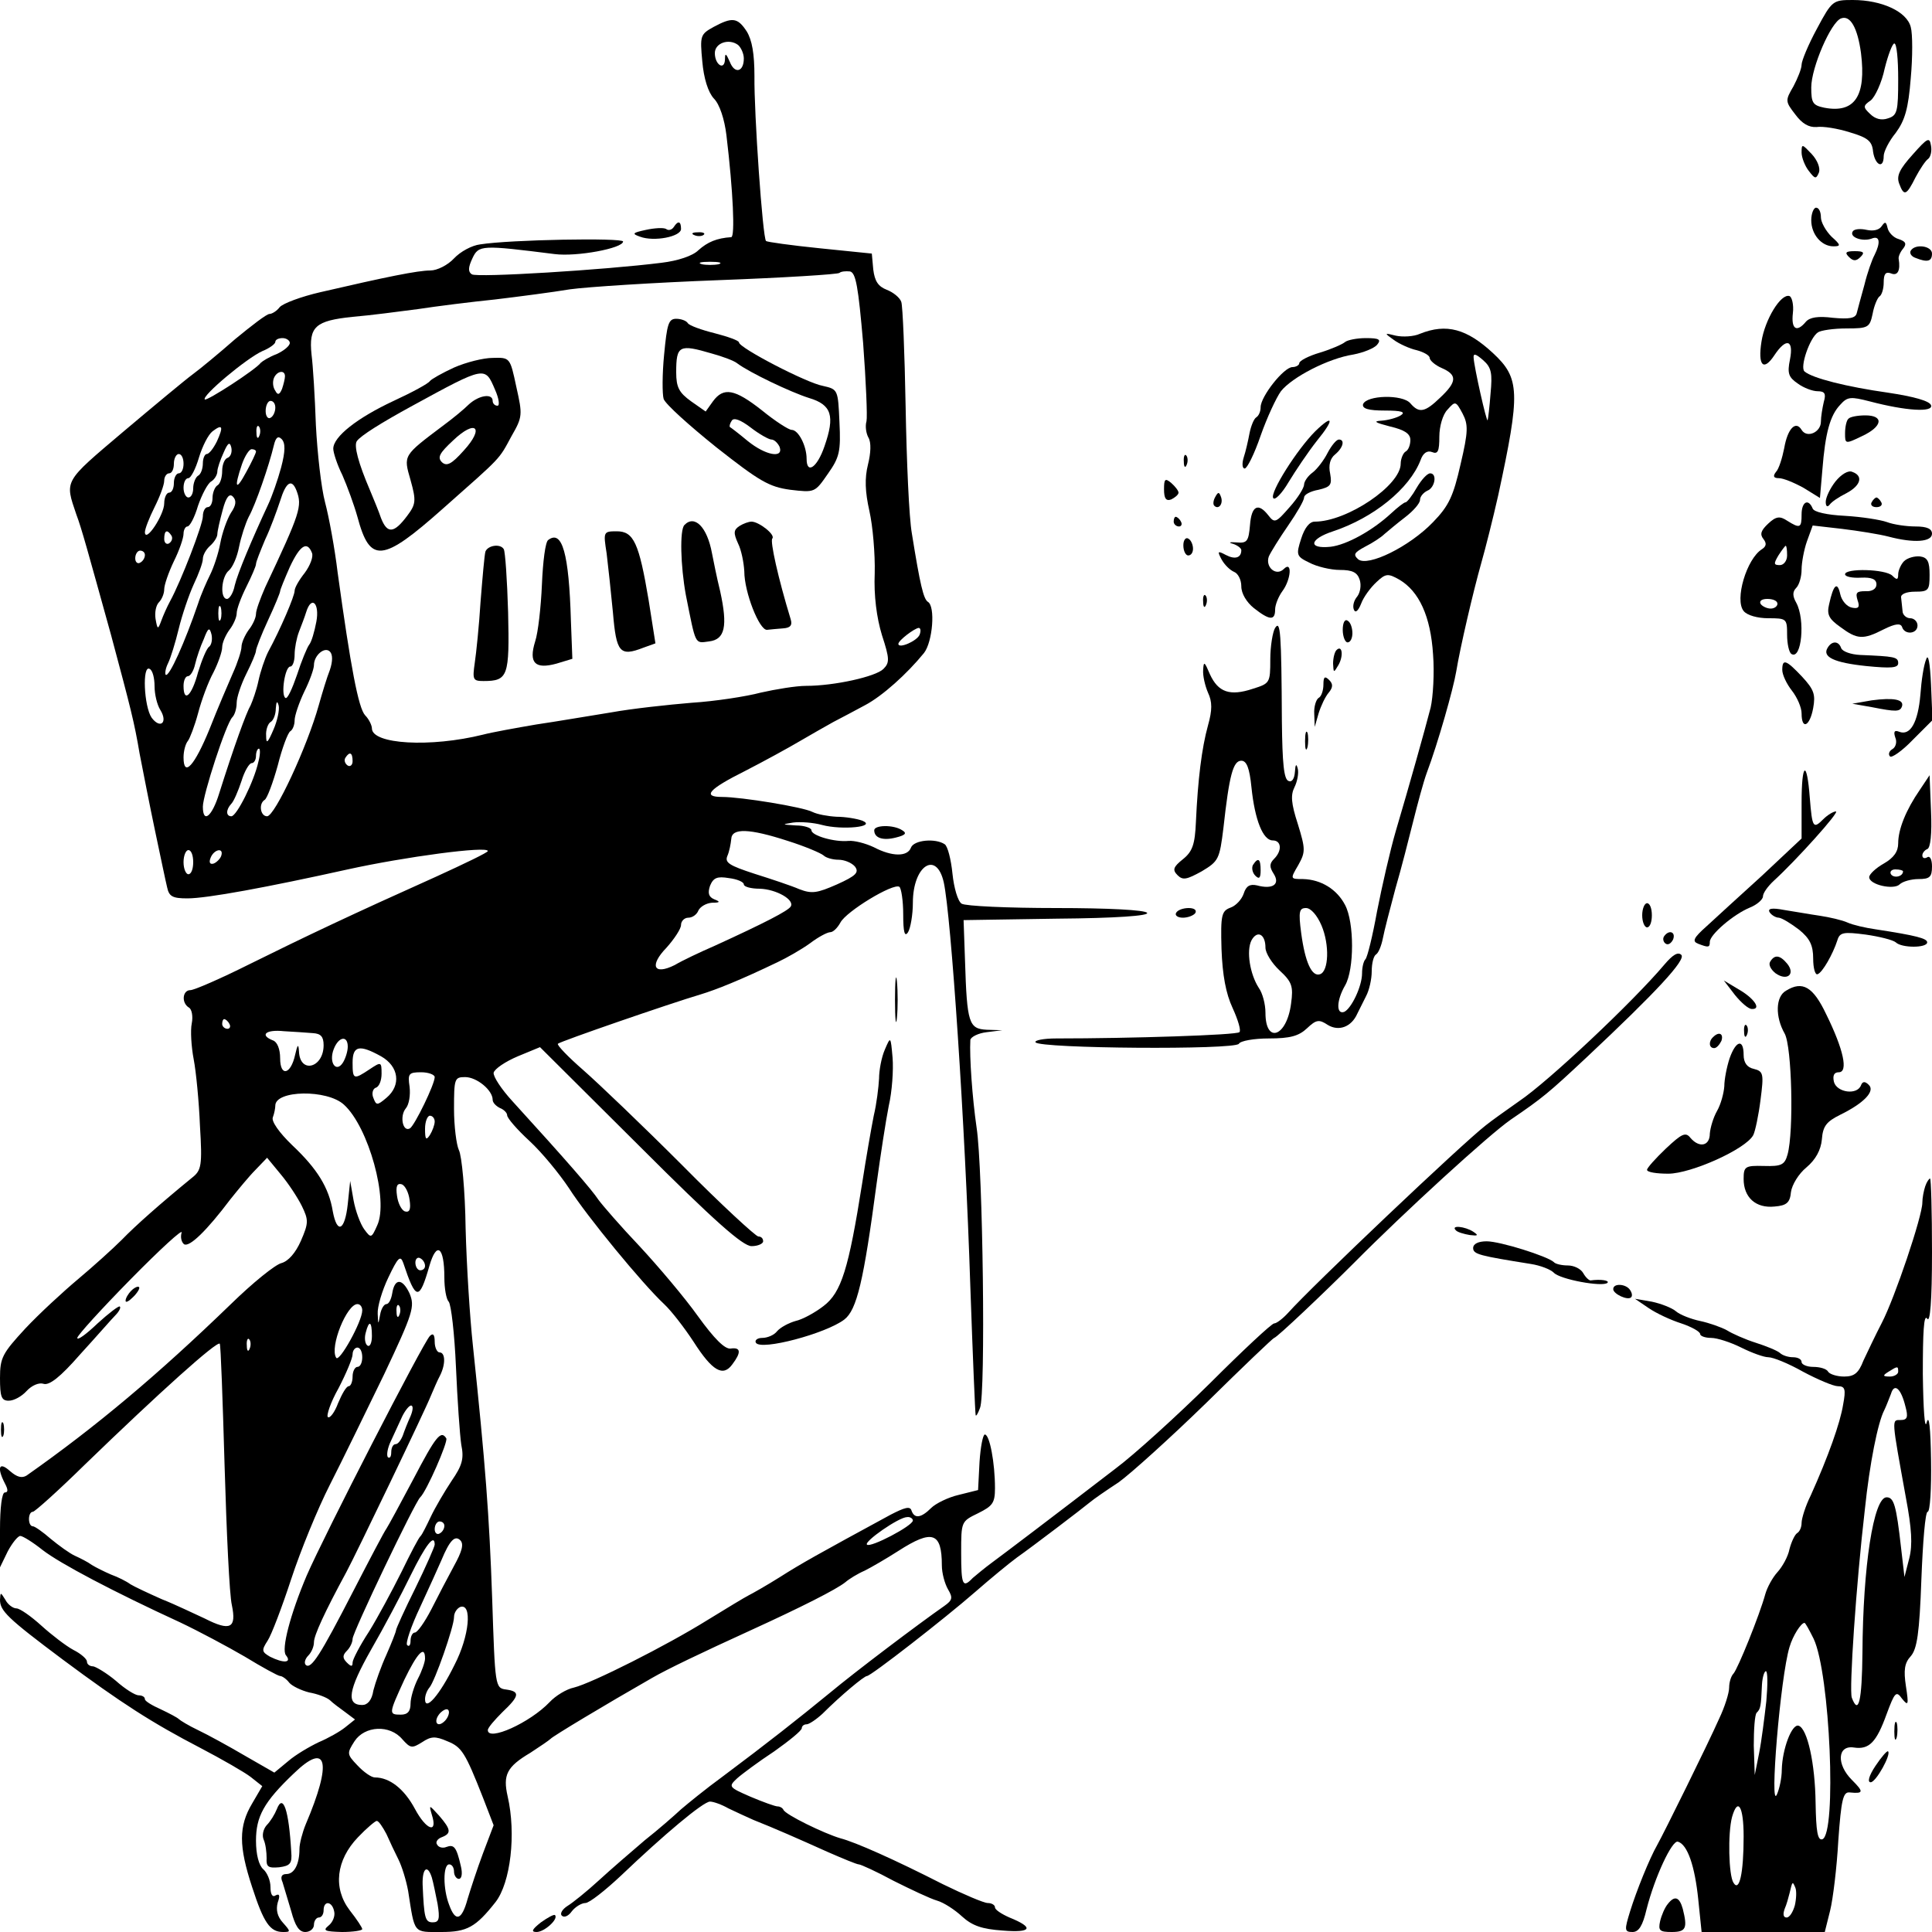 <?xml version="1.0" standalone="no"?>
<!DOCTYPE svg PUBLIC "-//W3C//DTD SVG 20010904//EN"
 "http://www.w3.org/TR/2001/REC-SVG-20010904/DTD/svg10.dtd">
<svg version="1.0" xmlns="http://www.w3.org/2000/svg"
 width="400pt" height="400pt" viewBox="0 0 400 400"
 preserveAspectRatio="xMidYMid meet">
<g transform="translate(0,400) scale(0.1,-0.1)"
fill="#000000" stroke="none">
<path d="M3762 3941 c-18 -33 -32 -67 -32 -75 0 -8 -8 -28 -17 -45 -17 -29
-17 -31 4 -58 14 -19 28 -27 44 -26 13 2 44 -3 69 -11 37 -11 46 -18 48 -40 4
-28 22 -37 22 -9 0 9 11 31 25 48 19 26 26 50 31 113 4 44 4 92 0 106 -8 32
-60 56 -120 56 -41 0 -43 -1 -74 -59z m91 -51 c11 -89 -13 -125 -76 -113 -24
5 -27 10 -27 42 0 41 41 136 62 143 19 7 34 -20 41 -72z m77 -54 c0 -67 -2
-75 -21 -81 -14 -5 -27 -1 -37 9 -15 14 -15 17 1 28 9 7 23 37 29 66 7 28 16
52 20 52 5 0 8 -33 8 -74z"/>
<path d="M1477 3944 c-27 -15 -28 -18 -23 -71 3 -35 12 -64 24 -77 12 -12 22
-43 26 -76 14 -117 18 -210 10 -211 -30 -2 -49 -10 -68 -27 -12 -12 -43 -22
-76 -26 -119 -15 -382 -31 -393 -24 -8 5 -8 14 1 33 13 28 19 28 170 9 46 -6
142 12 142 26 0 8 -234 4 -296 -6 -17 -2 -41 -15 -54 -29 -13 -14 -35 -25 -49
-25 -26 0 -90 -13 -228 -45 -39 -9 -77 -23 -84 -31 -6 -8 -16 -14 -21 -14 -6
0 -37 -24 -71 -52 -33 -29 -73 -62 -88 -73 -15 -11 -80 -65 -144 -119 -124
-105 -121 -100 -97 -171 11 -29 24 -77 72 -250 41 -153 48 -180 59 -245 7 -36
21 -108 32 -160 11 -52 22 -105 25 -117 4 -19 11 -23 42 -23 41 0 165 23 332
60 118 26 290 49 290 38 0 -3 -48 -26 -107 -53 -174 -78 -271 -124 -386 -181
-60 -30 -115 -54 -123 -54 -16 0 -19 -26 -3 -36 6 -3 9 -18 6 -33 -3 -14 -1
-48 4 -74 5 -26 11 -88 13 -138 5 -82 3 -92 -16 -107 -66 -54 -117 -99 -146
-129 -18 -18 -59 -55 -90 -81 -31 -26 -81 -72 -110 -103 -47 -51 -52 -60 -52
-102 0 -39 3 -47 18 -47 11 0 27 9 37 20 11 12 26 18 35 15 12 -4 35 14 76 61
33 36 65 73 73 81 7 7 12 16 9 18 -2 2 -23 -14 -46 -35 -23 -22 -42 -36 -42
-30 0 5 50 60 111 122 61 62 108 105 105 96 -3 -10 0 -20 5 -24 11 -7 47 28
96 93 16 20 39 48 52 61 l24 25 28 -34 c16 -19 35 -48 44 -66 14 -29 14 -35
-2 -72 -11 -25 -26 -42 -40 -46 -13 -3 -60 -41 -106 -86 -150 -145 -277 -252
-422 -354 -10 -6 -20 -3 -34 9 -23 21 -28 8 -11 -25 7 -13 7 -19 0 -19 -6 0
-10 -31 -10 -77 l0 -78 16 33 c9 17 21 32 26 32 5 0 26 -13 46 -29 36 -28 148
-87 285 -150 38 -18 98 -50 134 -71 36 -22 69 -40 73 -40 4 0 13 -6 19 -14 6
-7 25 -16 41 -20 17 -3 36 -10 43 -16 6 -6 21 -17 32 -25 l20 -15 -20 -16
c-11 -9 -36 -23 -55 -31 -19 -9 -48 -26 -63 -39 l-29 -24 -61 35 c-34 20 -78
44 -97 53 -19 9 -37 20 -40 23 -3 3 -20 12 -37 20 -18 8 -33 17 -33 21 0 5 -6
8 -13 8 -7 0 -28 13 -47 30 -19 16 -41 29 -47 30 -7 0 -13 4 -13 10 0 5 -12
16 -28 24 -15 8 -45 31 -66 50 -22 20 -45 36 -52 36 -7 0 -18 8 -23 18 -10 16
-10 16 -11 0 0 -23 15 -38 130 -124 121 -90 185 -131 285 -183 44 -23 91 -50
104 -60 l24 -19 -21 -36 c-28 -47 -28 -88 0 -173 24 -74 37 -93 64 -93 16 0
16 1 0 19 -12 13 -15 27 -11 42 5 14 4 19 -4 15 -7 -5 -11 2 -11 17 0 14 -7
30 -15 37 -9 8 -15 30 -15 59 0 50 16 80 78 139 70 68 80 24 25 -105 -7 -17
-13 -40 -13 -51 0 -32 -11 -52 -27 -52 -10 0 -13 -6 -8 -17 3 -10 11 -37 18
-60 8 -30 16 -43 29 -43 10 0 18 7 18 15 0 8 5 15 10 15 6 0 10 7 10 15 0 21
18 19 22 -3 2 -9 -3 -22 -12 -29 -12 -10 -8 -12 28 -13 23 0 42 3 42 6 0 3
-11 20 -26 39 -35 46 -28 104 17 151 18 19 36 34 39 34 4 0 12 -12 20 -27 7
-16 18 -39 25 -53 7 -14 16 -43 20 -65 14 -90 10 -85 69 -85 53 0 71 10 112
62 31 40 43 141 25 219 -10 44 -2 61 47 90 20 13 39 26 42 29 4 5 112 70 210
126 31 18 102 52 205 99 105 48 176 84 195 99 8 7 26 18 40 24 14 7 45 25 70
41 70 45 90 39 90 -30 0 -16 6 -38 13 -50 10 -17 9 -22 -8 -34 -53 -37 -183
-135 -237 -180 -66 -54 -128 -103 -223 -174 -33 -24 -71 -55 -85 -67 -14 -13
-47 -42 -75 -64 -27 -23 -70 -60 -95 -83 -25 -23 -55 -47 -65 -53 -11 -7 -16
-16 -12 -20 5 -5 14 -1 21 9 7 9 20 17 28 17 8 0 41 26 74 57 88 84 170 153
184 153 7 0 24 -6 38 -14 15 -7 38 -18 52 -24 43 -17 93 -39 153 -66 32 -14
61 -26 65 -26 4 0 37 -15 72 -34 36 -18 76 -37 90 -41 14 -4 37 -19 52 -33 21
-19 41 -26 84 -29 60 -5 66 6 14 27 -16 7 -30 16 -30 21 0 5 -7 9 -15 9 -8 0
-50 18 -93 39 -100 51 -181 87 -212 95 -34 10 -114 49 -118 59 -2 4 -7 7 -12
7 -5 0 -30 9 -56 20 -46 20 -46 21 -28 38 10 9 45 35 77 56 31 22 57 43 57 48
0 4 4 8 10 8 5 0 20 10 33 22 37 37 86 78 92 78 8 0 161 119 224 174 32 28 71
60 86 71 34 24 135 101 152 115 7 6 33 24 59 41 25 18 107 92 182 165 75 74
138 134 140 134 5 0 104 94 166 156 103 104 279 265 324 296 66 45 78 55 156
128 146 137 207 203 197 213 -7 7 -18 0 -35 -20 -65 -77 -240 -242 -301 -283
-27 -19 -58 -41 -69 -50 -48 -37 -360 -333 -409 -388 -11 -12 -24 -22 -29 -22
-5 0 -65 -56 -133 -124 -69 -68 -157 -148 -196 -177 -138 -106 -228 -174 -255
-194 -15 -11 -33 -26 -40 -32 -21 -22 -24 -15 -24 52 0 65 0 65 35 82 30 15
35 21 35 52 0 52 -11 111 -21 111 -4 0 -9 -26 -11 -57 l-3 -58 -40 -10 c-22
-5 -48 -18 -57 -27 -21 -21 -35 -23 -41 -5 -3 9 -14 6 -43 -9 -151 -82 -185
-101 -229 -129 -27 -17 -57 -34 -65 -38 -8 -4 -46 -27 -85 -51 -85 -53 -240
-131 -277 -140 -15 -3 -38 -17 -50 -30 -41 -43 -128 -82 -128 -58 0 5 14 21
30 37 36 34 37 43 8 47 -23 3 -23 6 -29 188 -6 173 -14 278 -40 525 -6 55 -13
164 -15 242 -1 78 -8 151 -14 162 -5 11 -10 49 -10 85 0 63 1 66 23 66 24 0
57 -27 57 -47 0 -6 7 -13 15 -17 8 -3 15 -10 15 -15 0 -6 21 -30 46 -53 26
-24 62 -68 82 -98 37 -58 152 -198 197 -240 15 -14 42 -49 61 -78 39 -61 61
-73 80 -47 19 25 18 36 -3 33 -12 -2 -34 20 -68 67 -27 38 -82 103 -121 145
-39 41 -77 85 -85 96 -13 20 -65 80 -178 204 -23 25 -40 51 -39 59 2 8 24 23
50 34 l46 19 207 -206 c154 -154 213 -206 231 -206 13 0 24 5 24 10 0 6 -4 10
-10 10 -5 0 -77 66 -158 148 -81 81 -173 169 -205 197 -31 27 -54 51 -52 54 5
5 234 84 295 102 33 10 83 30 160 67 19 9 49 26 67 39 17 13 36 23 42 23 6 0
15 9 21 20 12 23 109 82 122 74 4 -3 8 -29 8 -57 0 -37 3 -48 10 -37 5 8 10
36 10 61 0 77 49 109 64 42 15 -69 44 -496 55 -838 5 -143 10 -262 11 -265 1
-3 5 4 9 15 12 28 6 495 -7 580 -9 62 -15 147 -13 182 1 6 16 14 34 16 l32 4
-32 1 c-37 2 -41 13 -45 142 l-3 85 193 3 c123 1 191 6 187 12 -4 6 -80 10
-188 10 -100 0 -188 4 -196 9 -8 5 -16 33 -19 62 -3 30 -10 57 -16 61 -19 13
-64 9 -70 -7 -7 -19 -39 -19 -77 1 -17 8 -40 14 -52 13 -29 -3 -77 11 -77 22
0 5 -15 10 -32 10 -30 2 -30 2 -6 6 15 2 42 0 60 -5 41 -11 115 -4 83 9 -11 4
-35 8 -53 8 -18 1 -40 5 -50 10 -19 10 -147 31 -187 31 -42 0 -28 16 48 54 39
20 90 48 112 61 22 13 54 31 70 40 17 9 46 24 66 35 36 19 87 65 122 108 18
23 24 97 8 106 -9 6 -16 35 -33 141 -6 33 -11 151 -13 263 -2 111 -6 209 -9
217 -3 9 -17 20 -30 25 -18 7 -25 18 -28 42 l-3 33 -108 11 c-59 6 -109 13
-111 15 -7 6 -25 266 -24 341 0 47 -5 75 -16 93 -19 29 -30 30 -69 9z m63 -65
c0 -28 -19 -33 -29 -7 -8 18 -10 19 -10 5 -1 -24 -21 -11 -21 13 0 21 29 31
48 17 6 -5 12 -18 12 -28z m-52 -426 c-10 -2 -26 -2 -35 0 -10 3 -2 5 17 5 19
0 27 -2 18 -5z m299 -163 c6 -80 9 -153 7 -162 -3 -10 -1 -25 4 -34 6 -10 5
-32 -1 -56 -7 -28 -6 -56 3 -96 7 -31 12 -89 11 -129 -2 -46 4 -92 15 -128 16
-49 16 -57 3 -70 -16 -16 -102 -35 -160 -35 -21 0 -63 -7 -94 -14 -30 -8 -95
-18 -143 -21 -48 -4 -123 -12 -167 -20 -44 -7 -114 -19 -155 -25 -41 -7 -91
-16 -110 -21 -109 -27 -230 -20 -230 13 0 6 -6 19 -14 27 -14 15 -30 100 -57
296 -6 50 -18 115 -26 145 -8 30 -16 102 -19 160 -2 58 -6 123 -9 146 -6 58 8
70 85 78 36 3 97 11 135 16 39 6 111 15 160 20 50 6 119 15 155 21 36 5 175
14 309 19 134 5 246 12 249 15 3 3 13 4 22 3 12 -3 17 -32 27 -148z m-1187 0
c0 -6 -12 -16 -27 -23 -16 -6 -30 -15 -33 -18 -10 -14 -112 -80 -116 -76 -7 7
86 85 119 100 15 6 27 15 27 19 0 5 7 8 15 8 8 0 15 -5 15 -10z m-10 -69 c0
-5 -3 -17 -6 -26 -5 -12 -9 -14 -14 -4 -5 7 -6 18 -3 26 6 15 23 18 23 4z
m-20 -65 c0 -8 -4 -18 -10 -21 -5 -3 -10 3 -10 14 0 12 5 21 10 21 6 0 10 -6
10 -14z m-121 -70 c-7 -14 -16 -26 -21 -26 -4 0 -8 -9 -8 -19 0 -11 -4 -23
-10 -26 -5 -3 -10 -15 -10 -26 0 -10 -4 -19 -10 -19 -5 0 -10 9 -10 20 0 11 4
20 10 20 5 0 15 19 22 43 7 23 19 47 28 54 21 16 23 10 9 -21z m88 12 c-3 -8
-6 -5 -6 6 -1 11 2 17 5 13 3 -3 4 -12 1 -19z m45 -66 c-7 -26 -19 -60 -27
-77 -34 -73 -63 -142 -69 -167 -3 -16 -11 -28 -16 -28 -15 0 -12 46 4 59 8 7
17 28 21 49 4 20 13 48 20 62 14 25 42 106 52 148 4 17 9 20 16 13 8 -8 8 -25
-1 -59z m-111 20 c-6 -2 -11 -14 -11 -27 0 -13 -4 -27 -10 -30 -5 -3 -10 -15
-10 -26 0 -10 -4 -19 -10 -19 -5 0 -10 -8 -10 -19 0 -17 -45 -134 -68 -176 -6
-11 -14 -29 -18 -40 -7 -19 -8 -19 -12 4 -2 13 1 28 7 34 6 6 11 18 11 27 0 9
9 35 20 58 11 22 20 48 20 57 0 8 4 15 8 15 5 0 15 19 22 43 8 23 20 46 27 50
7 4 13 14 13 21 0 6 6 24 13 39 9 21 13 23 16 10 2 -10 -2 -19 -8 -21z m59 13
c0 -3 -9 -22 -20 -42 -22 -41 -26 -34 -9 16 6 17 15 31 20 31 5 0 9 -2 9 -5z
m-150 -25 c0 -11 -4 -20 -10 -20 -5 0 -10 -9 -10 -20 0 -11 -4 -20 -10 -20 -5
0 -10 -10 -10 -22 0 -24 -39 -83 -40 -60 0 7 9 30 20 52 11 22 20 46 20 55 0
8 5 15 10 15 6 0 10 9 10 20 0 11 5 20 10 20 6 0 10 -9 10 -20z m234 -56 c12
-32 8 -45 -65 -200 -10 -23 -19 -47 -19 -55 0 -8 -7 -23 -15 -33 -8 -11 -15
-27 -15 -35 0 -8 -8 -33 -18 -55 -10 -23 -32 -74 -48 -115 -31 -76 -54 -102
-54 -59 0 13 4 28 9 34 4 5 14 31 21 57 7 27 21 65 32 85 10 20 18 43 18 52 0
9 7 25 15 36 8 10 15 26 15 34 0 9 9 33 20 55 11 22 20 43 20 47 0 5 9 27 19
51 11 23 24 59 31 80 12 39 24 47 34 21z m-136 -46 c-8 -13 -18 -41 -22 -63
-4 -22 -14 -51 -21 -65 -7 -14 -19 -41 -25 -60 -27 -79 -60 -153 -67 -147 -2
3 0 14 5 24 5 10 15 42 22 71 7 29 21 70 31 92 10 21 19 45 19 53 0 8 7 20 15
27 8 7 15 18 15 24 0 6 5 28 11 50 7 27 14 35 21 28 8 -8 7 -18 -4 -34z m-123
-47 c3 -5 1 -12 -5 -16 -5 -3 -10 1 -10 9 0 18 6 21 15 7z m291 -36 c3 -8 -4
-26 -15 -41 -12 -15 -21 -31 -21 -37 0 -11 -29 -79 -55 -127 -7 -14 -16 -41
-20 -60 -4 -19 -12 -41 -16 -50 -9 -15 -35 -87 -65 -182 -15 -49 -34 -64 -34
-28 0 24 48 172 61 185 5 5 9 18 9 30 0 11 9 38 20 60 11 22 20 43 20 48 0 4
11 33 25 63 14 30 25 57 25 60 0 3 9 25 20 50 21 45 36 55 46 29z m-346 -4 c0
-6 -4 -13 -10 -16 -5 -3 -10 1 -10 9 0 9 5 16 10 16 6 0 10 -4 10 -9z m157
-133 c-3 -7 -5 -2 -5 12 0 14 2 19 5 13 2 -7 2 -19 0 -25z m198 -5 c-4 -21
-10 -42 -15 -48 -4 -5 -16 -34 -25 -62 -10 -29 -20 -51 -24 -48 -10 6 -1 65
10 65 5 0 9 11 9 25 0 13 4 34 9 47 5 13 12 31 15 41 11 35 28 18 21 -20z
m-222 -52 c-5 -3 -15 -27 -23 -53 -13 -49 -30 -64 -30 -28 0 11 4 20 9 20 5 0
12 11 15 25 3 13 11 37 18 52 9 24 12 25 16 9 2 -10 0 -21 -5 -25z m1471 25
c-5 -13 -44 -30 -44 -19 0 7 33 32 42 33 4 0 5 -6 2 -14z m-1221 -73 c-6 -15
-16 -48 -23 -73 -24 -86 -91 -230 -107 -230 -14 0 -18 26 -5 34 5 3 17 35 27
71 9 36 21 68 26 71 5 3 9 13 9 23 0 9 9 36 20 59 11 22 20 47 20 55 0 20 22
39 33 28 6 -6 6 -20 0 -38z m-363 -34 c0 -16 5 -38 12 -49 16 -26 0 -40 -18
-16 -16 23 -20 111 -4 101 6 -3 10 -19 10 -36z m246 -90 c-12 -28 -15 -30 -15
-12 -1 12 4 25 9 28 6 3 11 16 11 28 1 15 3 17 6 6 2 -9 -3 -32 -11 -50z m-31
-66 c-9 -41 -45 -113 -56 -113 -11 0 -12 13 0 26 5 5 14 26 21 47 6 20 16 37
21 37 5 0 9 7 9 15 0 8 3 15 6 15 3 0 3 -12 -1 -27z m195 1 c0 -8 -5 -12 -10
-9 -6 4 -8 11 -5 16 9 14 15 11 15 -7z m901 -165 c35 -11 68 -25 74 -30 5 -5
19 -9 31 -9 12 0 27 -6 34 -14 9 -12 3 -19 -37 -37 -41 -18 -52 -20 -78 -10
-16 7 -58 21 -93 32 -52 17 -62 23 -56 37 4 9 7 25 8 35 1 23 37 22 117 -4z
m-1231 -44 c0 -14 -4 -25 -10 -25 -5 0 -10 11 -10 25 0 14 5 25 10 25 6 0 10
-11 10 -25z m58 13 c-2 -6 -10 -14 -16 -16 -7 -2 -10 2 -6 12 7 18 28 22 22 4z
m1082 -59 c0 -5 15 -9 33 -9 34 -1 73 -23 64 -37 -6 -9 -52 -33 -157 -81 -30
-13 -68 -31 -83 -40 -44 -22 -53 -1 -17 36 16 18 30 39 30 47 0 8 7 15 15 15
9 0 18 7 21 15 4 8 16 15 28 16 17 0 18 2 5 7 -12 5 -14 13 -9 28 7 17 15 20
39 16 17 -2 31 -8 31 -13z m-1065 -289 c3 -5 1 -10 -4 -10 -6 0 -11 5 -11 10
0 6 2 10 4 10 3 0 8 -4 11 -10z m173 -19 c16 -1 22 -7 22 -25 0 -47 -49 -60
-51 -13 -1 17 -3 15 -8 -7 -9 -41 -31 -46 -31 -7 0 19 -6 34 -15 37 -28 11
-15 23 23 19 20 -1 47 -3 60 -4z m72 -28 c0 -10 -5 -25 -10 -33 -14 -22 -30 0
-19 28 10 26 29 29 29 5z m69 -20 c37 -21 42 -60 11 -86 -19 -16 -21 -16 -27
0 -4 9 -1 19 5 21 7 2 12 15 12 29 0 25 -1 25 -25 9 -33 -22 -35 -21 -35 14 0
35 14 38 59 13z m111 -43 c0 -15 -41 -99 -51 -106 -15 -9 -22 25 -9 41 7 8 10
28 8 45 -4 27 -2 30 24 30 15 0 28 -5 28 -10z m-188 -57 c51 -46 93 -198 69
-250 -12 -27 -13 -27 -27 -8 -8 11 -18 38 -22 60 l-7 40 -5 -48 c-6 -55 -22
-63 -31 -15 -8 49 -32 88 -84 137 -27 26 -44 50 -40 58 3 8 5 19 5 24 0 32
107 34 142 2z m188 -35 c0 -7 -5 -20 -10 -28 -8 -12 -10 -9 -10 13 0 15 5 27
10 27 6 0 10 -6 10 -12z m-52 -162 c3 -20 0 -27 -10 -24 -7 3 -14 17 -16 32
-3 20 0 27 10 24 7 -3 14 -17 16 -32z m72 -161 c0 -23 4 -45 9 -50 5 -6 12
-66 15 -135 3 -69 8 -141 11 -161 6 -29 2 -43 -20 -75 -14 -21 -34 -55 -43
-74 -9 -19 -18 -37 -21 -40 -4 -3 -21 -36 -40 -75 -19 -38 -49 -94 -67 -123
-19 -29 -34 -58 -34 -64 0 -9 -3 -9 -12 0 -9 9 -9 15 0 24 7 7 12 18 12 25 0
13 129 283 140 293 13 12 58 115 54 122 -11 18 -22 4 -68 -84 -27 -51 -52 -97
-56 -103 -4 -5 -35 -64 -69 -130 -68 -132 -87 -162 -98 -152 -4 4 -1 13 5 19
7 7 12 19 12 28 0 14 22 62 67 145 19 35 165 339 175 365 6 14 14 33 19 42 12
24 11 48 -1 48 -5 0 -10 10 -10 22 0 14 -3 19 -10 12 -14 -14 -219 -413 -255
-496 -34 -80 -53 -153 -43 -165 13 -16 -5 -17 -33 -3 -17 10 -18 13 -5 33 8
12 30 70 49 128 19 58 55 146 80 195 25 49 75 152 112 228 61 129 64 141 53
168 -15 32 -31 32 -36 0 -2 -12 -7 -22 -12 -22 -5 0 -11 -10 -13 -22 -4 -22
-4 -21 -5 2 -1 14 9 48 22 75 20 42 25 47 31 30 26 -78 33 -79 54 -6 15 52 31
40 31 -24z m-40 24 c0 -5 -4 -9 -10 -9 -5 0 -10 7 -10 16 0 8 5 12 10 9 6 -3
10 -10 10 -16z m-130 -92 c0 -23 -48 -109 -54 -98 -14 22 22 111 44 111 6 0
10 -6 10 -13z m77 -9 c-3 -8 -6 -5 -6 6 -1 11 2 17 5 13 3 -3 4 -12 1 -19z
m-57 -44 c0 -14 -4 -23 -9 -20 -5 3 -7 15 -4 26 7 28 13 25 13 -6z m-253 -26
c-3 -8 -6 -5 -6 6 -1 11 2 17 5 13 3 -3 4 -12 1 -19z m-52 -243 c4 -137 10
-267 15 -288 10 -48 -3 -55 -56 -28 -22 10 -61 29 -89 40 -27 12 -57 26 -65
31 -8 6 -26 15 -40 20 -14 6 -32 15 -40 20 -8 6 -24 14 -35 19 -11 5 -33 21
-50 35 -16 14 -33 26 -37 26 -5 0 -8 7 -8 15 0 8 3 15 8 15 4 0 53 44 108 98
155 150 273 256 279 250 2 -2 6 -115 10 -253z m285 225 c0 -11 -4 -20 -10 -20
-5 0 -10 -9 -10 -20 0 -11 -4 -20 -8 -20 -5 0 -14 -16 -22 -35 -7 -19 -17 -32
-21 -29 -4 2 5 30 22 60 16 31 29 62 29 70 0 8 5 14 10 14 6 0 10 -9 10 -20z
m100 -122 c-6 -13 -13 -31 -16 -40 -4 -10 -10 -18 -15 -18 -5 0 -9 -7 -9 -17
0 -9 -3 -13 -7 -10 -3 4 -1 19 7 35 7 15 17 37 23 50 6 12 14 22 18 22 5 0 4
-10 -1 -22z m1040 -216 c0 -11 -88 -57 -95 -50 -7 6 66 57 83 57 6 1 12 -3 12
-7z m-970 -11 c0 -6 -4 -13 -10 -16 -5 -3 -10 1 -10 9 0 9 5 16 10 16 6 0 10
-4 10 -9z m20 -83 c-13 -24 -34 -64 -47 -90 -14 -27 -29 -48 -34 -48 -5 0 -9
-8 -9 -17 0 -9 -3 -13 -7 -9 -4 3 8 39 27 79 18 39 38 83 44 97 17 41 28 52
39 41 8 -8 3 -24 -13 -53z m-40 44 c0 -4 -18 -45 -40 -90 -22 -44 -40 -84 -40
-87 0 -3 -9 -26 -20 -51 -11 -24 -23 -58 -27 -74 -3 -20 -12 -30 -23 -30 -34
0 -29 31 18 114 26 45 63 115 82 154 31 63 50 88 50 64z m41 -249 c-31 -63
-61 -97 -61 -71 0 8 4 18 9 24 11 12 51 126 51 146 0 9 6 18 13 21 25 8 19
-60 -12 -120z m-61 13 c0 -7 -7 -27 -15 -42 -8 -16 -15 -39 -15 -51 0 -16 -6
-23 -20 -23 -26 0 -25 2 7 72 27 56 43 73 43 44z m41 -129 c-16 -16 -25 -1
-10 16 8 8 16 11 18 5 2 -5 -2 -15 -8 -21z m-88 -38 c17 -19 20 -19 41 -6 18
12 27 13 52 2 30 -12 37 -23 74 -117 l22 -57 -22 -58 c-12 -32 -26 -75 -32
-95 -12 -44 -25 -48 -38 -12 -13 33 -13 84 0 84 6 0 10 -7 10 -15 0 -8 5 -15
10 -15 6 0 8 11 4 27 -9 39 -14 45 -30 39 -7 -3 -16 -1 -19 5 -4 5 1 12 9 15
21 8 20 16 -5 45 -21 23 -21 23 -15 2 13 -40 -11 -33 -35 12 -22 41 -52 65
-83 65 -7 0 -23 11 -36 25 -22 23 -22 25 -6 50 21 32 73 35 99 4z m61 -286 c3
-10 8 -35 12 -55 5 -31 3 -38 -10 -38 -16 0 -18 9 -21 78 -1 34 10 43 19 15z"/>
<path d="M1375 3266 c-4 -40 -4 -82 -1 -92 4 -11 53 -55 109 -100 89 -70 109
-82 153 -88 51 -6 51 -6 78 33 24 34 27 46 24 107 -3 67 -3 68 -34 75 -34 6
-174 79 -174 90 0 4 -23 12 -50 19 -28 7 -53 16 -56 21 -3 5 -14 9 -24 9 -16
0 -19 -11 -25 -74z m99 2 c22 -6 46 -15 52 -20 25 -19 111 -60 149 -72 47 -14
54 -37 32 -100 -15 -44 -37 -59 -37 -26 0 27 -17 60 -31 60 -6 0 -34 18 -61
40 -57 45 -80 49 -102 19 l-15 -21 -30 21 c-25 18 -31 29 -31 60 0 56 6 59 74
39z m123 -178 c6 0 13 -7 17 -15 9 -25 -29 -18 -66 12 -18 15 -35 28 -37 29
-1 2 0 7 4 13 4 7 18 2 39 -14 18 -14 38 -25 43 -25z"/>
<path d="M940 3239 c-24 -11 -47 -24 -50 -28 -3 -5 -36 -23 -75 -41 -75 -35
-125 -74 -125 -99 0 -8 8 -33 19 -55 10 -23 24 -61 31 -86 26 -97 51 -95 177
17 123 109 115 100 142 150 23 40 23 44 10 102 -13 61 -13 61 -49 60 -19 0
-55 -9 -80 -20z m85 -46 c8 -18 10 -33 5 -33 -6 0 -10 5 -10 10 0 16 -28 12
-49 -7 -10 -10 -33 -29 -52 -43 -85 -64 -84 -62 -69 -114 12 -43 11 -50 -7
-74 -27 -36 -41 -38 -54 -5 -5 15 -16 41 -23 58 -24 56 -34 93 -27 102 8 11
49 37 115 73 152 83 150 82 171 33z m-65 -126 c-25 -28 -35 -33 -45 -24 -10
10 -5 19 23 45 47 45 66 27 22 -21z"/>
<path d="M1417 2913 c-10 -10 -8 -85 3 -145 21 -105 18 -100 48 -96 33 4 39
31 23 104 -7 28 -14 64 -17 79 -10 54 -36 80 -57 58z"/>
<path d="M1531 2911 c-12 -8 -13 -14 -3 -36 7 -14 12 -40 13 -58 0 -43 31
-122 47 -121 7 1 22 2 33 3 15 1 20 6 16 19 -26 85 -43 162 -38 167 7 8 -28
35 -43 35 -6 0 -17 -4 -25 -9z"/>
<path d="M1256 2854 c3 -25 9 -80 13 -122 7 -83 14 -92 63 -73 l25 9 -14 89
c-20 119 -31 143 -66 143 -28 0 -28 -1 -21 -46z"/>
<path d="M1135 2882 c-6 -4 -11 -45 -13 -92 -2 -47 -8 -100 -14 -118 -14 -45
0 -58 44 -46 l33 10 -3 79 c-4 139 -18 189 -47 167z"/>
<path d="M1005 2858 c-2 -7 -6 -53 -10 -103 -3 -49 -9 -107 -12 -127 -5 -35
-4 -38 18 -38 51 0 54 10 51 142 -2 68 -6 126 -9 131 -7 12 -33 8 -38 -5z"/>
<path d="M3960 3680 c-27 -30 -34 -44 -28 -60 10 -27 15 -25 34 13 9 17 21 35
26 38 5 4 8 16 6 27 -3 19 -7 17 -38 -18z"/>
<path d="M3730 3684 c0 -10 7 -28 15 -38 13 -17 15 -17 21 -3 3 9 -3 25 -15
38 -20 21 -21 22 -21 3z"/>
<path d="M3750 3544 c0 -29 21 -54 46 -54 16 0 15 3 -4 20 -12 12 -22 30 -22
40 0 11 -4 20 -10 20 -5 0 -10 -12 -10 -26z"/>
<path d="M1395 3530 c-4 -6 -11 -8 -16 -4 -5 3 -24 2 -42 -2 -28 -6 -29 -8
-12 -14 29 -11 85 0 85 16 0 16 -6 18 -15 4z"/>
<path d="M3896 3532 c-5 -8 -17 -11 -31 -8 -13 3 -26 2 -29 -3 -8 -12 20 -22
39 -15 17 7 19 -8 6 -34 -5 -9 -15 -37 -21 -62 -7 -25 -14 -51 -16 -59 -3 -10
-16 -12 -49 -9 -31 4 -48 1 -56 -8 -19 -23 -31 -16 -27 18 2 17 -2 33 -7 35
-18 6 -51 -49 -58 -94 -8 -50 4 -63 27 -28 24 36 40 32 32 -9 -6 -29 -3 -37
16 -50 12 -9 31 -16 41 -16 15 0 18 -5 13 -22 -3 -13 -6 -31 -6 -41 0 -22 -29
-35 -40 -17 -12 20 -29 3 -36 -38 -4 -20 -11 -43 -17 -49 -7 -9 -5 -13 6 -13
9 0 31 -9 51 -20 l34 -21 5 58 c6 77 16 113 37 135 15 17 22 17 61 7 76 -20
132 -23 127 -8 -3 9 -36 18 -89 26 -85 12 -157 30 -173 44 -10 9 11 70 28 81
6 4 32 8 59 8 45 0 48 2 54 30 3 17 10 33 14 36 5 3 9 16 9 29 0 18 4 23 15
19 14 -6 20 6 16 30 -1 4 3 14 9 21 8 10 6 15 -9 20 -11 3 -21 14 -23 23 -3
13 -5 14 -12 4z"/>
<path d="M1438 3513 c7 -3 16 -2 19 1 4 3 -2 6 -13 5 -11 0 -14 -3 -6 -6z"/>
<path d="M3956 3481 c-3 -5 1 -12 10 -15 25 -10 34 -7 34 9 0 16 -35 21 -44 6z"/>
<path d="M3828 3468 c9 -9 15 -9 24 0 9 9 7 12 -12 12 -19 0 -21 -3 -12 -12z"/>
<path d="M2940 3309 c-13 -6 -36 -7 -50 -4 -24 6 -25 6 -4 -9 11 -8 33 -18 47
-21 15 -4 27 -11 27 -16 0 -5 11 -15 25 -21 32 -14 32 -28 -3 -61 -32 -31 -44
-33 -62 -12 -16 19 -91 17 -98 -2 -2 -9 11 -13 45 -13 35 0 44 -3 33 -10 -8
-5 -26 -10 -40 -11 -18 -1 -13 -4 18 -12 30 -7 42 -15 42 -28 0 -10 -4 -21
-10 -24 -5 -3 -10 -15 -10 -25 0 -45 -111 -120 -178 -120 -11 0 -21 -13 -28
-35 -11 -34 -10 -37 17 -50 15 -8 44 -15 63 -15 26 0 36 -5 41 -20 4 -12 1
-27 -5 -35 -7 -8 -10 -20 -7 -27 3 -8 9 -3 15 12 5 14 20 34 32 45 19 18 24
18 47 5 41 -24 65 -76 70 -155 3 -38 0 -88 -5 -110 -13 -50 -43 -157 -72 -255
-12 -41 -29 -116 -39 -167 -9 -50 -20 -95 -24 -99 -4 -4 -7 -17 -7 -29 0 -27
-22 -73 -37 -80 -17 -6 -16 24 2 55 19 33 19 130 0 166 -17 33 -50 53 -87 54
-27 0 -27 0 -10 29 15 27 15 33 -1 85 -14 43 -15 60 -7 76 6 12 9 29 7 38 -3
12 -5 10 -6 -6 -1 -14 -6 -22 -13 -19 -10 3 -13 37 -14 123 -1 185 -3 211 -14
194 -5 -8 -10 -38 -10 -65 0 -49 -1 -50 -36 -61 -48 -16 -72 -7 -89 30 -11 26
-13 28 -14 9 -1 -12 4 -33 10 -47 9 -19 9 -36 0 -68 -13 -47 -21 -112 -25
-200 -2 -46 -7 -61 -27 -77 -20 -16 -22 -22 -11 -33 11 -11 19 -9 50 8 35 21
37 25 45 90 12 109 20 139 37 139 11 0 17 -15 21 -55 7 -68 24 -110 44 -110
18 0 20 -21 3 -38 -10 -10 -10 -17 -1 -31 14 -22 -2 -33 -35 -24 -14 3 -22 -1
-27 -17 -4 -12 -16 -25 -27 -29 -19 -7 -21 -15 -19 -86 2 -54 9 -92 23 -122
11 -24 18 -47 14 -50 -6 -6 -225 -13 -379 -13 -27 0 -46 -4 -43 -8 8 -13 413
-16 421 -3 3 6 31 11 62 11 44 0 62 5 79 21 19 18 25 19 43 7 23 -14 49 -4 61
23 4 8 12 24 18 36 7 13 12 36 12 52 0 17 4 32 9 35 5 3 11 18 14 33 3 16 15
62 26 103 12 41 28 104 37 140 9 36 21 81 28 100 23 61 55 174 61 210 8 49 35
165 52 225 8 28 24 91 35 140 46 213 45 242 -11 294 -54 50 -96 62 -151 40z
m146 -124 c-2 -27 -5 -52 -6 -55 -2 -6 -28 110 -29 129 -1 10 4 9 20 -5 17
-15 19 -27 15 -69z m-62 -146 c-15 -66 -24 -86 -57 -120 -49 -51 -135 -93
-155 -77 -11 10 -8 14 14 26 16 8 34 20 40 26 7 6 26 22 43 35 17 13 31 29 31
36 0 7 7 15 15 19 16 6 21 36 6 36 -6 0 -18 -13 -28 -30 -9 -16 -20 -30 -23
-30 -3 0 -16 -10 -30 -23 -39 -36 -92 -65 -125 -69 -48 -5 -44 16 5 32 84 28
158 88 181 147 5 15 14 21 24 17 12 -5 15 2 15 32 0 21 7 46 17 56 16 18 17
18 31 -8 12 -23 12 -37 -4 -105z m-288 -955 c17 -40 15 -95 -3 -101 -17 -6
-31 25 -39 85 -6 45 -4 52 10 52 10 0 23 -15 32 -36z m-116 -46 c0 -11 13 -32
29 -47 26 -24 29 -33 24 -69 -9 -69 -53 -84 -53 -19 0 18 -6 41 -14 52 -18 28
-26 76 -15 98 12 22 29 13 29 -15z"/>
<path d="M2785 3292 c-6 -5 -29 -15 -52 -22 -24 -7 -43 -17 -43 -22 0 -4 -7
-8 -14 -8 -18 0 -66 -61 -66 -83 0 -9 -4 -18 -9 -21 -5 -3 -11 -18 -14 -33 -3
-16 -8 -38 -12 -50 -4 -13 -3 -23 2 -23 5 0 20 30 33 68 13 37 32 78 42 92 23
29 98 68 150 76 21 4 43 13 49 20 9 11 5 14 -23 14 -19 0 -38 -4 -43 -8z"/>
<path d="M3827 3133 c-4 -3 -7 -17 -7 -30 0 -22 0 -23 35 -6 43 20 46 43 7 43
-16 0 -32 -3 -35 -7z"/>
<path d="M2723 3107 c-38 -38 -94 -127 -87 -138 3 -6 18 9 32 33 14 23 40 62
59 86 36 44 34 56 -4 19z"/>
<path d="M2749 3063 c-8 -16 -22 -34 -31 -41 -10 -7 -18 -19 -18 -25 0 -7 -13
-28 -30 -47 -28 -32 -31 -34 -44 -17 -21 27 -35 20 -38 -20 -3 -34 -6 -38 -28
-36 -14 1 -18 0 -7 -3 9 -3 17 -9 17 -13 0 -16 -13 -20 -32 -10 -17 9 -18 8
-9 -9 6 -11 17 -22 26 -26 8 -3 15 -16 15 -30 0 -15 11 -33 26 -45 33 -26 44
-26 44 -3 0 10 7 27 15 38 18 24 21 64 3 46 -16 -16 -39 4 -31 26 4 9 22 38
40 64 18 26 33 52 33 58 0 6 13 13 30 16 25 6 28 10 24 33 -4 18 0 32 10 40
17 14 21 31 8 31 -5 0 -15 -12 -23 -27z"/>
<path d="M2451 3044 c0 -11 3 -14 6 -6 3 7 2 16 -1 19 -3 4 -6 -2 -5 -13z"/>
<path d="M3800 3003 c-11 -14 -20 -33 -20 -42 0 -9 3 -12 8 -6 4 6 19 16 35
24 30 16 35 36 12 44 -8 4 -23 -5 -35 -20z"/>
<path d="M2410 2987 c0 -19 4 -25 15 -21 8 4 15 10 15 14 0 4 -7 13 -15 20
-13 11 -15 8 -15 -13z"/>
<path d="M2516 2971 c-4 -7 -5 -15 -2 -18 9 -9 19 4 14 18 -4 11 -6 11 -12 0z"/>
<path d="M3875 2960 c-3 -5 1 -10 10 -10 9 0 13 5 10 10 -3 6 -8 10 -10 10 -2
0 -7 -4 -10 -10z"/>
<path d="M3730 2935 c0 -28 -3 -30 -30 -13 -15 10 -23 9 -39 -6 -15 -14 -18
-22 -10 -32 7 -9 6 -15 -3 -21 -32 -20 -57 -105 -38 -128 7 -9 29 -15 51 -15
38 0 39 -1 39 -34 0 -19 4 -37 9 -40 21 -13 29 71 10 106 -8 14 -8 23 0 31 6
6 11 23 11 38 0 14 5 41 11 58 l12 33 61 -7 c33 -4 77 -11 96 -16 53 -14 90
-11 90 6 0 10 -10 15 -34 15 -19 0 -46 4 -59 9 -14 5 -53 11 -87 13 -39 2 -64
8 -67 15 -9 22 -23 14 -23 -12z m-30 -85 c0 -11 -7 -20 -15 -20 -13 0 -13 3
-3 20 7 11 14 20 15 20 2 0 3 -9 3 -20z m-20 -100 c0 -5 -6 -10 -14 -10 -8 0
-18 5 -21 10 -3 6 3 10 14 10 12 0 21 -4 21 -10z"/>
<path d="M2430 2920 c0 -5 5 -10 11 -10 5 0 7 5 4 10 -3 6 -8 10 -11 10 -2 0
-4 -4 -4 -10z"/>
<path d="M2450 2871 c0 -12 5 -21 10 -21 6 0 10 6 10 14 0 8 -4 18 -10 21 -5
3 -10 -3 -10 -14z"/>
<path d="M3942 2838 c-6 -6 -12 -19 -12 -27 0 -12 -3 -12 -12 -3 -14 14 -98
16 -98 3 0 -5 15 -8 33 -7 22 1 32 -3 32 -14 0 -9 -9 -15 -23 -14 -18 0 -21
-3 -16 -19 5 -14 2 -18 -12 -15 -10 2 -21 14 -24 28 -6 27 -14 20 -23 -21 -5
-21 -1 -30 23 -47 35 -26 47 -27 90 -5 24 12 35 13 38 5 5 -17 32 -15 32 3 0
8 -7 15 -15 15 -8 0 -16 7 -16 15 -1 8 -2 21 -3 28 -1 7 11 12 29 12 28 0 30
3 30 35 0 27 -4 36 -20 38 -11 1 -26 -3 -33 -10z"/>
<path d="M2491 2754 c0 -11 3 -14 6 -6 3 7 2 16 -1 19 -3 4 -6 -2 -5 -13z"/>
<path d="M2780 2696 c0 -14 5 -26 10 -26 6 0 10 9 10 19 0 11 -4 23 -10 26 -6
4 -10 -5 -10 -19z"/>
<path d="M3784 2659 c-12 -19 13 -31 80 -38 51 -5 66 -4 66 6 0 13 -8 14 -79
17 -19 1 -36 7 -39 14 -5 15 -19 16 -28 1z"/>
<path d="M2767 2654 c-4 -4 -7 -17 -7 -28 1 -19 1 -20 11 -3 11 19 8 43 -4 31z"/>
<path d="M3988 2635 c-5 -11 -10 -44 -12 -73 -5 -58 -21 -86 -44 -77 -10 4
-12 0 -8 -12 4 -9 1 -20 -6 -24 -7 -4 -9 -11 -5 -15 3 -4 25 11 47 34 l41 41
-3 73 c-2 46 -6 66 -10 53z"/>
<path d="M3690 2613 c0 -10 9 -29 20 -43 11 -14 20 -35 20 -47 0 -35 17 -27
24 11 5 28 2 38 -23 65 -33 35 -41 38 -41 14z"/>
<path d="M2740 2583 c0 -12 -4 -25 -10 -28 -5 -3 -10 -18 -9 -33 l1 -27 8 28
c5 16 14 35 21 43 9 11 9 18 1 26 -9 9 -12 7 -12 -9z"/>
<path d="M3875 2550 l-40 -7 40 -7 c51 -10 59 -10 63 2 4 14 -18 18 -63 12z"/>
<path d="M2702 2465 c0 -16 2 -22 5 -12 2 9 2 23 0 30 -3 6 -5 -1 -5 -18z"/>
<path d="M3730 2338 l0 -74 -82 -77 c-46 -42 -98 -89 -115 -105 -27 -24 -30
-31 -17 -36 21 -8 24 -8 24 4 0 15 49 57 83 71 15 6 27 17 27 23 0 7 10 21 23
33 45 41 137 143 128 143 -5 0 -17 -7 -26 -16 -21 -21 -23 -18 -28 44 -6 80
-17 74 -17 -10z"/>
<path d="M3975 2365 c-29 -42 -45 -82 -45 -111 0 -17 -9 -30 -30 -42 -16 -9
-30 -22 -30 -28 0 -16 51 -27 63 -15 6 6 24 11 39 11 23 0 28 4 28 26 0 14 -4
23 -10 19 -5 -3 -10 -2 -10 4 0 5 5 11 10 13 7 2 10 32 8 78 l-3 75 -20 -30z
m-35 -169 c0 -11 -19 -15 -25 -6 -3 5 1 10 9 10 9 0 16 -2 16 -4z"/>
<path d="M1810 2281 c0 -16 18 -22 45 -15 20 5 23 9 13 15 -18 12 -58 11 -58
0z"/>
<path d="M2594 2209 c-3 -6 -1 -16 5 -22 8 -8 11 -5 11 11 0 24 -5 28 -16 11z"/>
<path d="M3400 2105 c0 -14 5 -25 10 -25 6 0 10 11 10 25 0 14 -4 25 -10 25
-5 0 -10 -11 -10 -25z"/>
<path d="M2435 2110 c-3 -5 3 -10 14 -10 11 0 23 5 26 10 3 6 -3 10 -14 10
-11 0 -23 -4 -26 -10z"/>
<path d="M3664 2111 c4 -6 13 -11 19 -11 7 -1 25 -12 42 -25 22 -18 29 -32 29
-60 0 -19 4 -34 9 -32 10 3 32 42 41 70 5 17 13 18 59 12 28 -4 56 -11 62 -16
12 -12 65 -12 65 0 0 8 -22 14 -107 27 -21 3 -47 9 -58 14 -11 5 -37 11 -57
14 -21 3 -54 9 -74 12 -26 5 -35 3 -30 -5z"/>
<path d="M3445 2061 c-3 -5 -1 -12 4 -15 5 -3 11 1 15 9 6 16 -9 21 -19 6z"/>
<path d="M3665 2009 c-4 -6 1 -16 11 -24 24 -17 42 -2 24 20 -15 18 -26 19
-35 4z"/>
<path d="M1853 1930 c0 -41 2 -58 4 -37 2 20 2 54 0 75 -2 20 -4 3 -4 -38z"/>
<path d="M3592 1940 c13 -16 28 -29 35 -29 21 -1 4 23 -28 41 l-30 18 23 -30z"/>
<path d="M3698 1949 c-22 -12 -23 -54 -3 -89 15 -27 19 -203 6 -250 -6 -22
-13 -25 -49 -24 -39 1 -42 -1 -42 -27 0 -38 25 -61 64 -57 25 2 32 8 34 30 2
15 16 38 32 51 19 16 30 36 32 58 2 28 10 37 38 51 49 24 73 49 59 62 -8 8
-13 7 -16 -1 -8 -21 -50 -15 -56 7 -3 13 0 20 10 20 20 0 10 47 -26 120 -27
57 -49 70 -83 49z"/>
<path d="M3611 1864 c0 -11 3 -14 6 -6 3 7 2 16 -1 19 -3 4 -6 -2 -5 -13z"/>
<path d="M3547 1853 c-10 -9 -9 -23 2 -23 5 0 11 7 15 15 5 15 -5 20 -17 8z"/>
<path d="M1832 1827 c-7 -16 -12 -43 -12 -60 -1 -18 -5 -52 -11 -77 -5 -25
-16 -88 -24 -140 -28 -177 -43 -226 -80 -254 -18 -14 -44 -28 -58 -31 -14 -4
-31 -13 -38 -21 -6 -8 -20 -14 -31 -14 -10 0 -16 -5 -13 -10 10 -17 145 19
183 48 26 20 40 79 67 282 8 58 19 130 25 160 7 30 10 75 8 100 -4 45 -4 45
-16 17z"/>
<path d="M3581 1809 c-6 -18 -11 -44 -11 -58 -1 -14 -7 -37 -15 -51 -8 -14
-14 -35 -15 -47 0 -26 -22 -30 -40 -9 -10 13 -18 9 -51 -22 -21 -20 -39 -40
-39 -44 0 -5 20 -8 44 -8 47 0 161 51 176 80 4 8 11 41 15 73 7 54 6 59 -14
64 -14 3 -21 13 -21 29 0 34 -16 30 -29 -7z"/>
<path d="M3986 1544 c-3 -9 -6 -24 -6 -34 0 -28 -57 -197 -84 -249 -13 -25
-30 -61 -38 -78 -10 -26 -19 -33 -40 -33 -15 0 -30 5 -33 10 -3 6 -17 10 -31
10 -13 0 -24 5 -24 10 0 6 -8 10 -18 10 -10 0 -22 4 -27 9 -6 5 -28 14 -50 21
-22 7 -49 19 -60 26 -11 6 -36 15 -55 19 -19 4 -42 13 -50 20 -8 7 -31 16 -50
20 l-35 6 28 -19 c16 -11 46 -25 68 -32 21 -7 39 -17 39 -22 0 -4 10 -8 23 -8
12 0 40 -9 62 -20 22 -11 47 -20 56 -20 10 0 42 -13 72 -30 30 -16 63 -30 72
-30 15 0 17 -6 11 -38 -6 -38 -31 -108 -67 -188 -11 -22 -19 -48 -19 -57 0 -9
-4 -18 -9 -21 -5 -3 -12 -18 -16 -33 -3 -16 -15 -37 -25 -48 -10 -11 -21 -31
-25 -45 -12 -44 -57 -155 -66 -165 -5 -5 -9 -18 -9 -29 0 -11 -9 -40 -21 -65
-23 -52 -115 -238 -128 -261 -16 -28 -43 -95 -56 -137 -12 -39 -12 -43 5 -43
13 0 21 13 29 47 17 67 53 144 65 140 20 -6 35 -51 42 -119 l7 -68 127 0 128
0 11 44 c6 24 14 90 17 145 6 85 10 101 23 100 30 -3 30 1 5 26 -32 32 -30 72
4 67 32 -5 47 11 68 69 17 46 20 49 32 32 13 -16 14 -13 8 26 -5 33 -3 48 10
62 13 15 18 47 22 159 3 77 8 140 13 140 5 0 8 48 7 108 -1 65 -4 95 -9 77 -4
-17 -7 26 -8 100 0 87 2 125 9 115 6 -10 10 35 10 138 0 83 -2 152 -4 152 -2
0 -7 -7 -10 -16z m-56 -384 c0 -5 -8 -10 -17 -10 -15 0 -16 2 -3 10 19 12 20
12 20 0z m15 -72 c6 -22 4 -28 -10 -28 -19 0 -19 5 11 -161 12 -64 14 -97 7
-125 l-10 -39 -7 60 c-10 89 -15 105 -30 105 -27 0 -49 -143 -50 -322 -1 -100
-8 -130 -22 -93 -6 15 9 236 27 390 10 96 27 180 40 205 4 8 10 24 14 34 7 24
21 11 30 -26z m-190 -481 c34 -72 48 -404 18 -415 -10 -3 -13 17 -14 75 -1 82
-17 154 -35 160 -14 5 -34 -48 -35 -91 0 -17 -5 -40 -10 -51 -16 -37 7 243 26
305 7 24 24 50 31 50 2 0 10 -15 19 -33z m-98 -129 c-4 -35 -10 -83 -15 -108
l-9 -45 -2 61 c0 33 2 64 6 68 8 8 9 12 11 59 1 15 5 27 8 27 4 0 4 -28 1 -62z
m-47 -280 c0 -77 -9 -116 -21 -96 -10 15 -12 102 -3 136 12 42 24 22 24 -40z
m106 -143 c-4 -14 -11 -25 -17 -25 -7 0 -8 7 -4 18 4 9 8 24 10 32 6 25 6 26
12 12 3 -7 2 -24 -1 -37z"/>
<path d="M3014 1453 c3 -4 17 -8 29 -10 17 -2 19 -1 7 7 -17 11 -47 14 -36 3z"/>
<path d="M3050 1416 c0 -13 14 -16 120 -33 19 -3 40 -11 47 -18 13 -14 101
-30 111 -21 5 5 -14 8 -35 5 -3 0 -10 6 -15 15 -5 9 -19 16 -32 16 -12 0 -26
3 -29 7 -13 12 -111 43 -139 43 -17 0 -28 -5 -28 -14z"/>
<path d="M272 1328 c-7 -7 -12 -16 -12 -21 0 -5 7 -1 16 8 9 9 14 18 12 20 -2
3 -10 -1 -16 -7z"/>
<path d="M3340 1331 c0 -10 30 -24 37 -17 3 3 2 9 -2 15 -8 13 -35 15 -35 2z"/>
<path d="M2 1040 c0 -14 2 -19 5 -12 2 6 2 18 0 25 -3 6 -5 1 -5 -13z"/>
<path d="M3922 415 c0 -16 2 -22 5 -12 2 9 2 23 0 30 -3 6 -5 -1 -5 -18z"/>
<path d="M3883 344 c-14 -21 -17 -34 -10 -34 11 0 43 58 36 64 -2 2 -14 -12
-26 -30z"/>
<path d="M573 254 c-4 -10 -13 -25 -21 -33 -7 -8 -10 -21 -6 -30 4 -9 6 -26 6
-38 -1 -18 3 -21 26 -19 23 3 27 8 25 32 -5 87 -17 122 -30 88z"/>
<path d="M3453 58 c-6 -7 -13 -23 -16 -36 -4 -19 -1 -22 24 -22 30 0 33 8 23
48 -7 25 -17 28 -31 10z"/>
<path d="M1120 20 c-19 -15 -21 -20 -9 -20 16 0 46 27 38 35 -2 2 -15 -5 -29
-15z"/>
</g>
</svg>

